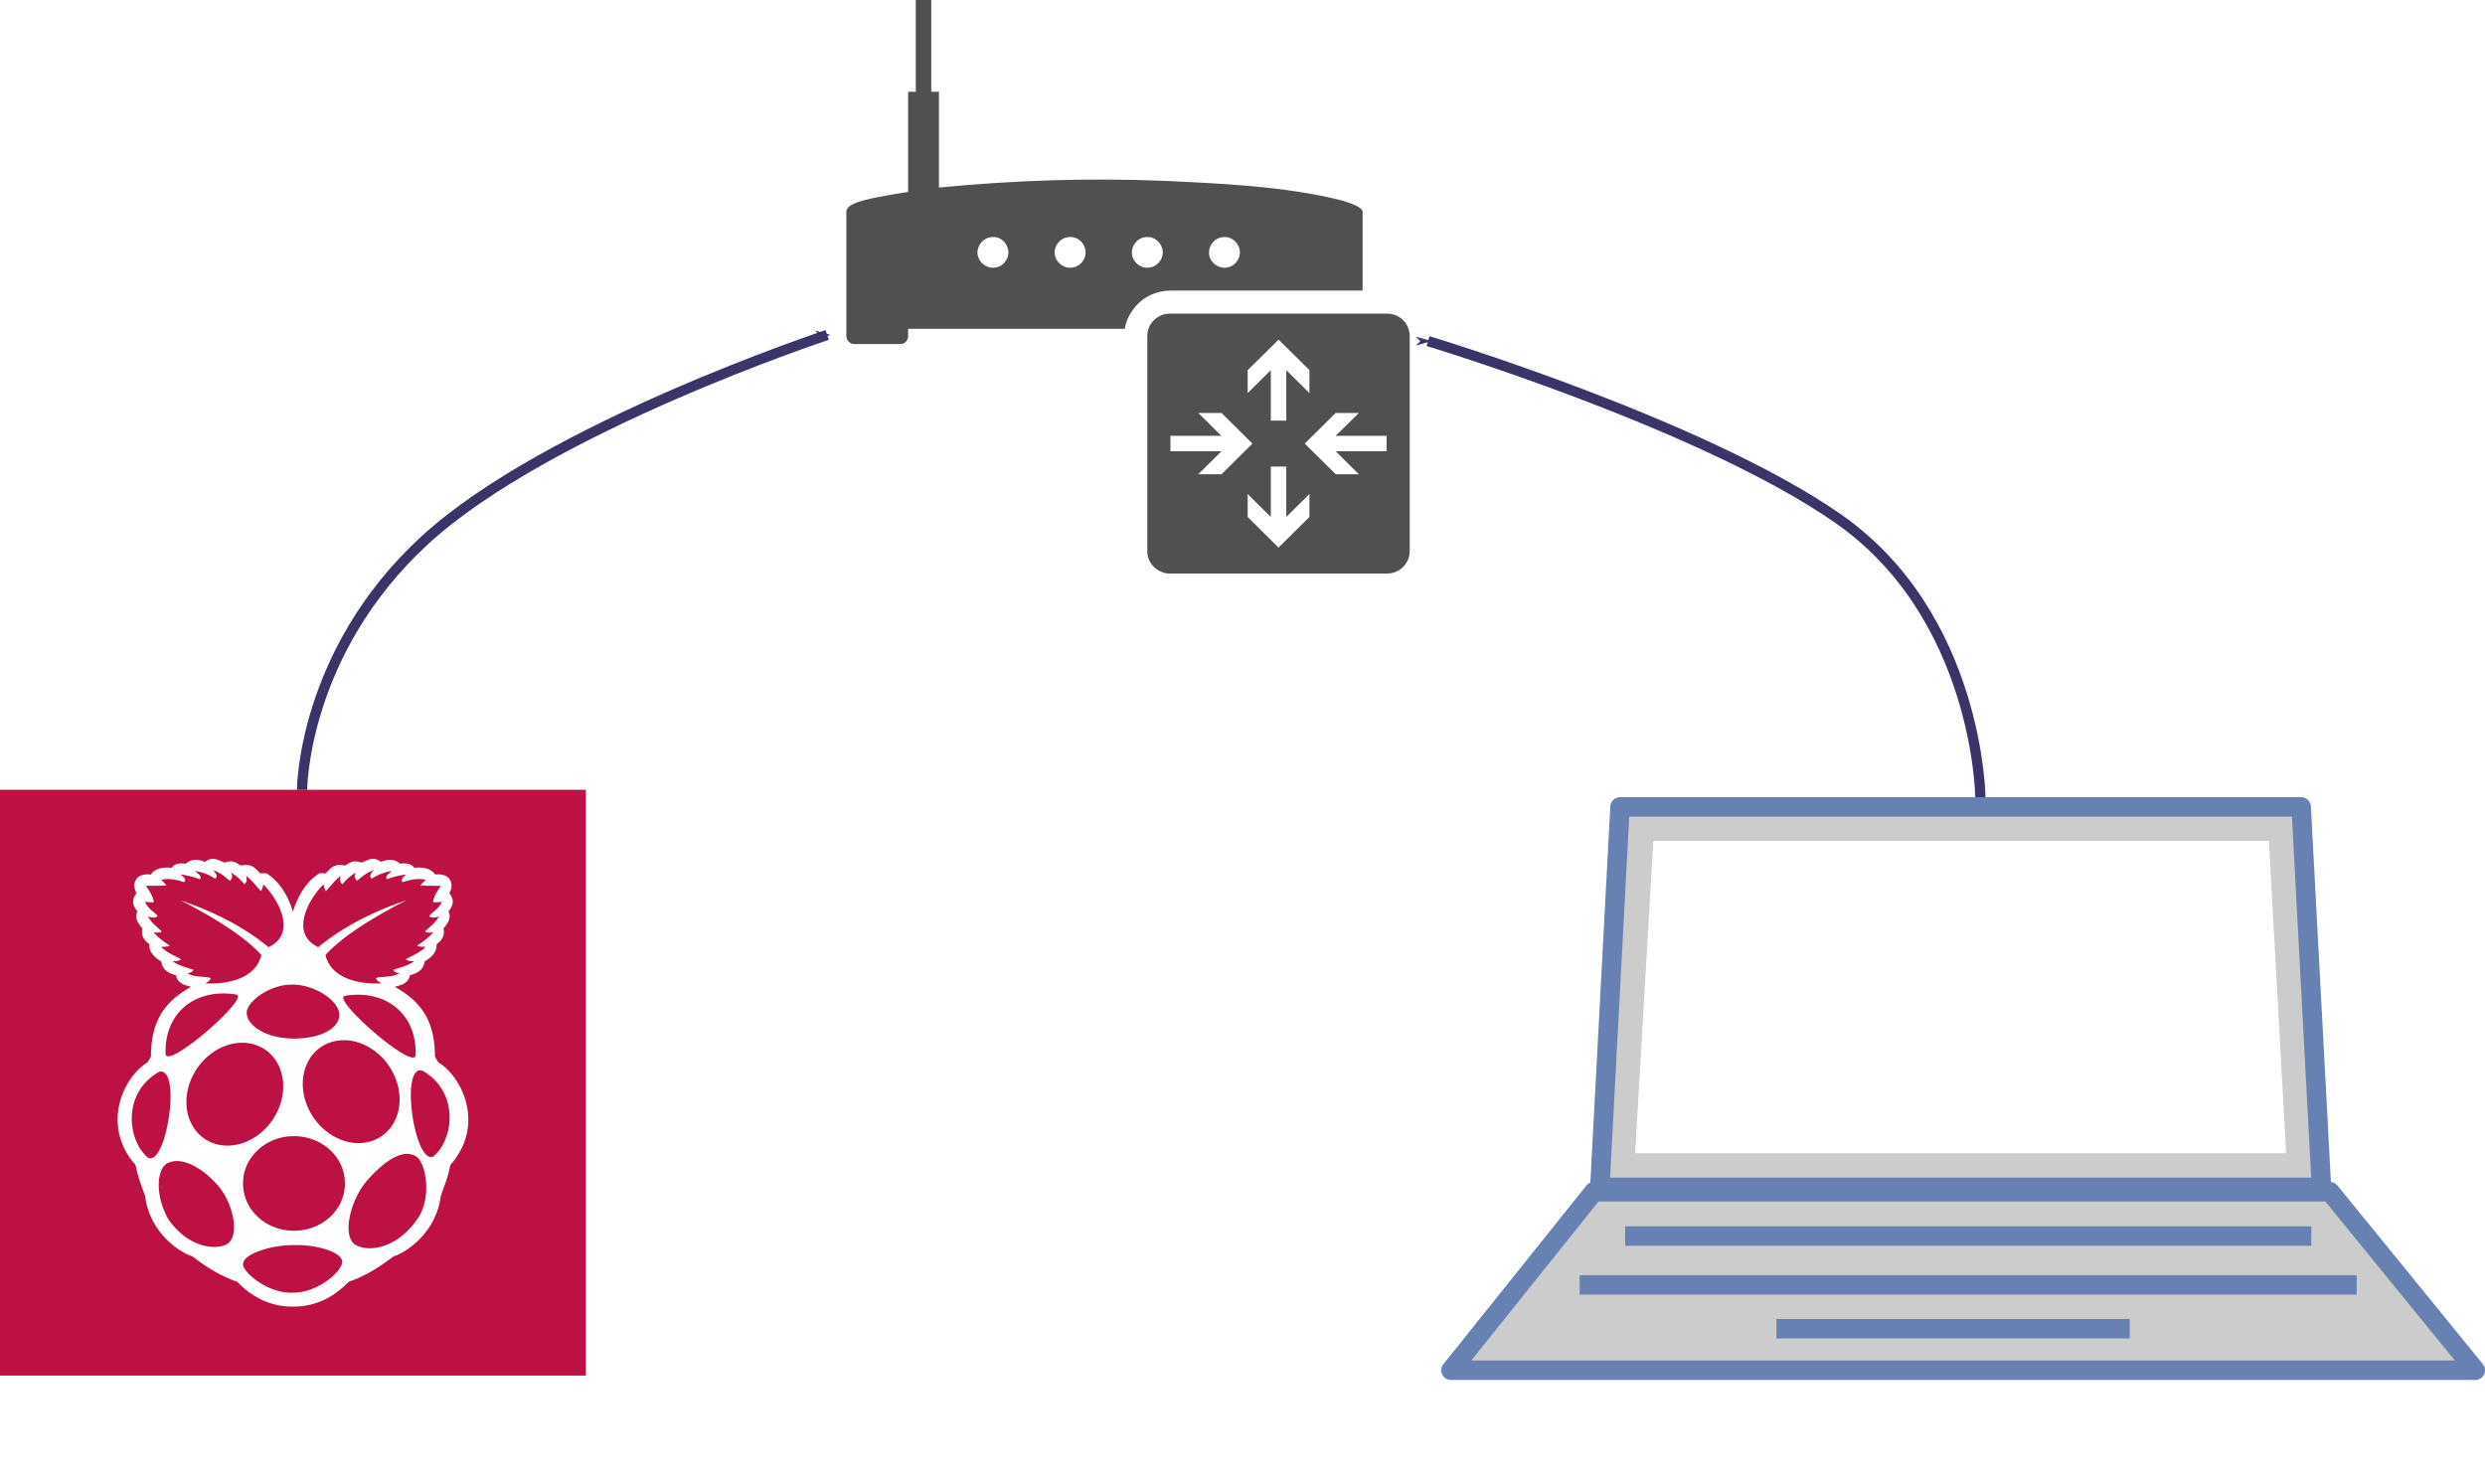 <?xml version="1.0" encoding="UTF-8" standalone="no"?>
<svg
   xmlns:dc="http://purl.org/dc/elements/1.1/"
   xmlns:cc="http://creativecommons.org/ns#"
   xmlns:rdf="http://www.w3.org/1999/02/22-rdf-syntax-ns#"
   xmlns:svg="http://www.w3.org/2000/svg"
   xmlns="http://www.w3.org/2000/svg"
   id="svg32"
   viewBox="-0.5 -0.5 488.608 291.864"
   height="291.864"
   width="488.608"
   version="1.1">
  <defs
     id="defs2">
    <marker
       orient="auto"
       refY="0"
       refX="0"
       id="marker5037"
       style="overflow:visible">
      <path
         id="path5035"
         d="M 0,0 5,-5 -12.5,0 5,5 Z"
         style="fill:#393568;fill-opacity:1;fill-rule:evenodd;stroke:#393568;stroke-width:1pt;stroke-opacity:1"
         transform="matrix(-0.4,0,0,-0.4,-4,0)" />
    </marker>
    <marker
       style="overflow:visible"
       id="Arrow1Mend"
       refX="0"
       refY="0"
       orient="auto">
      <path
         transform="matrix(-0.4,0,0,-0.4,-4,0)"
         style="fill:#393568;fill-opacity:1;fill-rule:evenodd;stroke:#393568;stroke-width:1pt;stroke-opacity:1"
         d="M 0,0 5,-5 -12.5,0 5,5 Z"
         id="path4618" />
    </marker>
    <marker
       style="overflow:visible"
       id="Arrow1Send"
       refX="0"
       refY="0"
       orient="auto">
      <path
         transform="matrix(-0.2,0,0,-0.2,-1.2,0)"
         style="fill:#000000;fill-opacity:1;fill-rule:evenodd;stroke:#000000;stroke-width:1pt;stroke-opacity:1"
         d="M 0,0 5,-5 -12.5,0 5,5 Z"
         id="path4624" />
    </marker>
    <marker
       style="overflow:visible"
       id="Arrow2Lend"
       refX="0"
       refY="0"
       orient="auto">
      <path
         transform="matrix(-1.1,0,0,-1.1,-1.1,0)"
         d="M 8.719,4.034 -2.207,0.016 8.719,-4.002 c -1.745,2.372 -1.735,5.617 -6e-7,8.035 z"
         style="fill:#000000;fill-opacity:1;fill-rule:evenodd;stroke:#000000;stroke-width:0.625;stroke-linejoin:round;stroke-opacity:1"
         id="path4630" />
    </marker>
  </defs>
  <path
     d="m 240.249,52.145 c 1.873,0 3.041,-1.611 3.041,-2.94 0,-1.692 -1.309,-3.102 -2.981,-3.102 -1.974,0 -3.102,1.651 -3.102,3.001 0,1.712 1.43,3.041 3.041,3.041 z m -15.185,0 c 1.893,0 3.061,-1.611 3.061,-2.94 0,-1.692 -1.309,-3.102 -3.001,-3.102 -1.954,0 -3.081,1.651 -3.081,3.001 0,1.712 1.43,3.041 3.021,3.041 z m -15.165,0 c 1.893,0 3.061,-1.611 3.061,-2.94 0,-1.692 -1.309,-3.102 -3.001,-3.102 -1.974,0 -3.102,1.651 -3.102,3.001 0,1.712 1.45,3.041 3.041,3.041 z m -15.165,0 c 1.893,0 3.041,-1.611 3.041,-2.94 0,-1.692 -1.289,-3.102 -2.961,-3.102 -1.994,0 -3.122,1.651 -3.122,3.001 0,1.712 1.45,3.041 3.041,3.041 z m -27.35,15.004 c -0.745,0 -1.47,-0.765 -1.47,-1.591 V 41.069 c 0.06,-0.524 0.423,-1.027 1.531,-1.531 1.631,-0.846 6.908,-1.732 10.614,-2.296 V 17.545 h 1.51 V -0.5 h 3.041 v 18.045 h 1.51 v 18.831 c 14.803,-1.43 29.424,-1.913 43.844,-1.329 10.594,0.483 24.228,1.007 35.506,3.907 1.43,0.443 3.907,1.229 3.947,2.175 v 15.508 h -37.863 c -5.418,0.121 -8.378,4.27 -8.902,7.512 H 178.057 v 1.45 c 0,0.604 -0.463,1.551 -1.47,1.551 z m 62.111,45.133 c -1.913,0 -4.411,-1.551 -4.411,-4.451 V 65.518 c 0,-2.417 2.095,-4.35 4.411,-4.35 h 42.616 c 2.84,0 4.572,2.115 4.572,4.491 v 42.132 c 0,2.497 -1.933,4.491 -4.511,4.491 z m 21.388,-5.116 6.082,-6.022 v -4.511 l -4.552,4.511 v -9.909 h -3.041 v 9.929 l -4.552,-4.531 v 4.511 z m 11.258,-14.42 h 4.531 l -4.531,-4.511 h 9.989 v -3.041 h -10.009 l 4.572,-4.491 h -4.572 l -6.082,6.022 z M 252.413,82.214 v -9.929 l 4.552,4.511 v -4.531 l -6.062,-5.982 -6.082,6.002 v 4.511 l 4.552,-4.511 v 9.929 z m -12.728,10.533 6.062,-6.022 -6.062,-6.022 h -4.572 l 4.531,4.491 h -10.009 v 3.041 h 10.03 l -4.552,4.511 z"
     pointer-events="none"
     id="path10"
     style="fill:#505050;stroke:none;stroke-width:2.014" />
  <path
     id="path4607"
     d="m 388.889,156.269 c 0,0 -0.354,-35.68 -28.147,-54.92 C 333.786,82.688 280.287,66.571 280.287,66.571"
     style="fill:none;stroke:#393568;stroke-width:2.014px;stroke-linecap:butt;stroke-linejoin:miter;stroke-opacity:1;marker-end:url(#Arrow1Mend)" />
  <g
     transform="matrix(2.014,0,0,2.014,-37.439,-43.243)"
     id="g4599">
    <path
       style="fill:#cccccc;stroke:#6881b3;stroke-width:1.9;stroke-linejoin:round;stroke-miterlimit:10"
       id="path16"
       pointer-events="none"
       stroke-miterlimit="10"
       d="m 173.95,137.57 h 71.86 L 260,155 H 160 Z M 176.5,100 H 243 l 1.98,37.14 h -70.45 z" />
    <path
       style="fill:none;stroke:#6881b3;stroke-width:1.9;stroke-linejoin:round;stroke-miterlimit:10"
       id="path18"
       pointer-events="none"
       stroke-miterlimit="10"
       d="m 177,141.9 h 66.99 m -71.43,4.77 h 75.86 m -56.65,4.28 h 34.49" />
    <path
       style="fill:#ffffff;stroke:none"
       id="path20"
       pointer-events="none"
       d="m 179.75,103.33 h 60.1 l 1.68,30.48 h -63.55 z" />
  </g>
  <path
     style="fill:none;stroke:#393568;stroke-width:2.014px;stroke-linecap:butt;stroke-linejoin:miter;stroke-opacity:1;marker-end:url(#marker5037)"
     d="m 58.891,154.827 c 0,0 0.036,-27.015 24.204,-49.168 C 107.263,83.504 162.137,65.367 162.137,65.367"
     id="path5033" />
  <g
     transform="translate(-140.402,-62.98)"
     id="g901">
    <rect
       style="fill:#bc1142;stroke-width:1.25"
       id="rect12"
       x="139.902"
       y="217.771"
       width="115.196"
       height="115.187" />
    <path
       style="fill:#ffffff;stroke-width:1.25"
       id="path14"
       d="m 181.689,231.346 0.001,4.6e-4 c -0.445,0.014 -0.925,0.178 -1.469,0.607 -1.332,-0.514 -2.624,-0.692 -3.78,0.354 -1.784,-0.231 -2.364,0.246 -2.803,0.804 -0.392,-0.009 -2.931,-0.403 -4.095,1.334 -2.926,-0.346 -3.851,1.721 -2.803,3.648 -0.598,0.925 -1.217,1.839 0.181,3.602 -0.494,0.982 -0.188,2.048 0.977,3.337 -0.307,1.381 0.297,2.355 1.381,3.114 -0.203,1.889 1.733,2.988 2.31,3.379 0.222,1.101 0.684,2.14 2.895,2.714 0.365,1.641 1.693,1.924 2.98,2.268 -4.252,2.472 -7.899,5.724 -7.874,13.702 l -0.623,1.111 c -4.876,2.965 -9.263,12.495 -2.403,20.24 0.448,2.425 1.199,4.166 1.869,6.094 1.001,7.767 7.532,11.403 9.255,11.834 2.524,1.923 5.213,3.747 8.851,5.025 3.43,3.537 7.145,4.885 10.881,4.883 0.055,-5e-5 0.111,6e-4 0.165,0 3.736,0.002 7.451,-1.346 10.881,-4.883 3.638,-1.278 6.327,-3.102 8.851,-5.025 1.723,-0.43 8.254,-4.067 9.255,-11.834 0.669,-1.927 1.42,-3.669 1.869,-6.094 6.86,-7.746 2.473,-17.276 -2.403,-20.241 L 225.414,270.21 c 0.025,-7.978 -3.622,-11.23 -7.874,-13.702 1.287,-0.344 2.615,-0.628 2.98,-2.268 2.211,-0.575 2.673,-1.613 2.895,-2.714 0.578,-0.391 2.513,-1.49 2.311,-3.379 1.084,-0.759 1.688,-1.733 1.38,-3.114 1.165,-1.289 1.471,-2.355 0.977,-3.337 1.398,-1.763 0.778,-2.677 0.181,-3.602 1.047,-1.928 0.123,-3.995 -2.804,-3.648 -1.164,-1.737 -3.702,-1.342 -4.094,-1.334 -0.439,-0.557 -1.019,-1.035 -2.803,-0.804 -1.155,-1.046 -2.447,-0.868 -3.78,-0.354 -1.582,-1.248 -2.629,-0.248 -3.825,0.131 -1.916,-0.626 -2.354,0.231 -3.295,0.581 -2.089,-0.441 -2.724,0.52 -3.726,1.534 l -1.165,-0.023 c -3.151,1.857 -4.716,5.638 -5.271,7.581 -0.555,-1.944 -2.117,-5.725 -5.267,-7.581 l -1.165,0.023 c -1.003,-1.014 -1.637,-1.975 -3.727,-1.534 -0.941,-0.349 -1.378,-1.206 -3.295,-0.581 -0.785,-0.248 -1.507,-0.765 -2.357,-0.738 z m 31.702,2.231 c -0.438,0.541 -1.049,1.069 -0.4,1.69 0.894,-0.566 1.793,-1.132 3.915,-1.535 -0.478,0.541 -1.467,1.083 -0.867,1.624 1.122,-0.435 2.363,-0.751 3.737,-0.934 -0.658,0.549 -1.206,1.087 -0.667,1.512 1.201,-0.375 2.855,-0.88 4.471,-0.445 l -1.023,1.045 c -0.114,0.14 2.393,0.109 4.048,0.133 -0.604,0.852 -1.22,1.674 -1.579,3.136 0.164,0.169 0.984,0.075 1.757,0 -0.793,1.694 -2.17,2.122 -2.491,2.847 0.484,0.372 1.156,0.275 1.891,0.022 -0.571,1.194 -1.768,2.012 -2.714,2.98 0.239,0.172 0.657,0.275 1.646,0.156 -0.874,0.943 -1.93,1.805 -3.181,2.58 0.222,0.26 0.984,0.249 1.69,0.267 -1.133,1.126 -2.592,1.71 -3.959,2.447 0.681,0.473 1.169,0.362 1.69,0.356 -0.967,0.806 -2.611,1.226 -4.137,1.712 0.29,0.458 0.581,0.583 1.201,0.712 -1.616,0.908 -3.93,0.493 -4.582,0.957 0.158,0.456 0.602,0.753 1.134,1.001 -2.601,0.153 -9.714,-0.096 -11.078,-5.561 2.662,-2.97 7.521,-6.455 15.879,-10.764 -6.503,2.209 -12.37,5.155 -17.28,9.207 -5.774,-2.729 -1.794,-9.612 1.023,-12.344 0.143,0.722 0.305,1.178 0.489,1.312 0.917,-0.998 1.666,-2.02 2.847,-2.98 0.004,0.564 -0.28,1.176 0.423,1.624 0.633,-0.865 1.489,-1.636 2.625,-2.291 -0.547,0.958 -0.094,1.249 0.2,1.646 0.868,-0.755 1.692,-1.52 3.292,-2.113 z m -31.59,4.8e-4 c 1.6,0.593 2.424,1.358 3.292,2.113 0.294,-0.397 0.747,-0.688 0.2,-1.646 1.136,0.655 1.992,1.426 2.625,2.291 0.703,-0.448 0.419,-1.06 0.423,-1.624 1.181,0.96 1.93,1.982 2.847,2.98 0.185,-0.135 0.347,-0.591 0.489,-1.312 2.817,2.733 6.797,9.615 1.023,12.344 -4.911,-4.05 -10.776,-6.994 -17.275,-9.204 8.353,4.307 13.211,7.792 15.872,10.76 -1.363,5.465 -8.476,5.714 -11.077,5.561 0.533,-0.248 0.977,-0.545 1.134,-1.001 -0.653,-0.464 -2.967,-0.049 -4.582,-0.957 0.621,-0.129 0.911,-0.254 1.201,-0.712 -1.526,-0.487 -3.17,-0.906 -4.137,-1.712 0.522,0.006 1.009,0.117 1.69,-0.356 -1.367,-0.737 -2.826,-1.321 -3.959,-2.447 0.707,-0.017 1.469,-0.006 1.69,-0.267 -1.251,-0.775 -2.307,-1.637 -3.181,-2.58 0.989,0.119 1.407,0.017 1.646,-0.156 -0.946,-0.969 -2.143,-1.787 -2.714,-2.98 0.734,0.253 1.406,0.35 1.891,-0.022 -0.321,-0.725 -1.699,-1.153 -2.491,-2.847 0.773,0.075 1.593,0.169 1.757,0 -0.359,-1.462 -0.975,-2.284 -1.578,-3.135 1.655,-0.025 4.162,0.006 4.048,-0.134 l -1.023,-1.045 c 1.616,-0.435 3.27,0.07 4.471,0.445 0.539,-0.425 -0.01,-0.963 -0.667,-1.513 1.374,0.183 2.615,0.499 3.737,0.934 0.599,-0.541 -0.389,-1.082 -0.868,-1.624 2.122,0.403 3.021,0.968 3.915,1.535 0.648,-0.621 0.037,-1.149 -0.4,-1.69 z m 15.235,22.51 c 0.144,-0.004 0.288,-0.004 0.432,7.4e-4 v -2.4e-4 c 4.094,-0.045 9.164,3.055 9.144,5.976 -0.018,2.578 -3.561,4.665 -9.112,4.625 -5.436,-0.065 -9.097,-2.623 -9.084,-5.12 0.011,-1.991 4.167,-5.38 8.621,-5.481 z m -13.156,1.736 c 0.807,0.004 1.638,0.076 2.483,0.219 2.848,0.479 -13.65,14.884 -13.904,11.67 -0.231,-7.465 4.846,-11.925 11.421,-11.89 z m 26.326,0.246 c 6.575,-0.036 11.652,4.424 11.421,11.89 -0.254,3.214 -16.752,-11.192 -13.904,-11.67 0.846,-0.143 1.676,-0.215 2.483,-0.219 z m -2.779,8.944 a 10.596,8.981 55.955 0 1 0.399,0.005 10.596,8.981 55.955 0 1 6.969,18.954 10.596,8.981 55.955 1 1 -11.684,-17.68 10.596,8.981 55.955 0 1 4.316,-1.279 z m -20.219,0.501 a 8.981,10.596 34.045 0 1 4.703,1.271 8.981,10.596 34.045 0 1 -11.684,17.68 8.981,10.596 34.045 0 1 6.981,-18.951 z m 35.337,5.416 c 0.126,-0.002 0.258,0.015 0.398,0.053 7.433,4.244 6.142,13.689 2.132,16.914 -3.531,1.568 -6.426,-16.901 -2.531,-16.966 z m -50.972,0.246 c 3.895,0.064 1,18.534 -2.531,16.965 -4.009,-3.224 -5.301,-12.667 2.132,-16.912 0.14,-0.037 0.273,-0.055 0.398,-0.053 z m 26.372,12.705 a 10.014,9.233 0 0 1 9.774,9.279 10.014,9.233 0 1 1 -20.027,0 10.014,9.233 0 0 1 10.253,-9.279 z m 21.894,3.483 c 0.782,-0.02 1.514,0.199 2.174,0.71 1.778,1.771 2.821,8.441 -0.292,12.436 -4.286,5.947 -10.088,6.178 -12.25,4.522 -2.261,-2.132 -0.535,-8.752 2.564,-12.381 v -9.7e-4 c 2.66,-3.003 5.457,-5.224 7.803,-5.285 z m -45.265,1.414 c 2.581,-0.053 5.749,1.987 8.317,4.966 2.864,3.45 4.17,9.512 1.78,11.299 -2.261,1.364 -7.753,0.802 -11.656,-4.804 -2.632,-4.705 -2.293,-9.492 -0.445,-10.899 0.605,-0.368 1.281,-0.547 2.004,-0.562 z m 23.945,16.519 c 3.908,0.024 8.653,1.432 8.663,3.261 0.067,1.895 -4.896,6.177 -9.698,6.094 -4.974,0.215 -9.851,-4.074 -9.788,-5.561 -0.074,-2.179 6.056,-3.881 10.054,-3.781 0.251,-0.011 0.508,-0.016 0.769,-0.014 z" />
  </g>
</svg>
